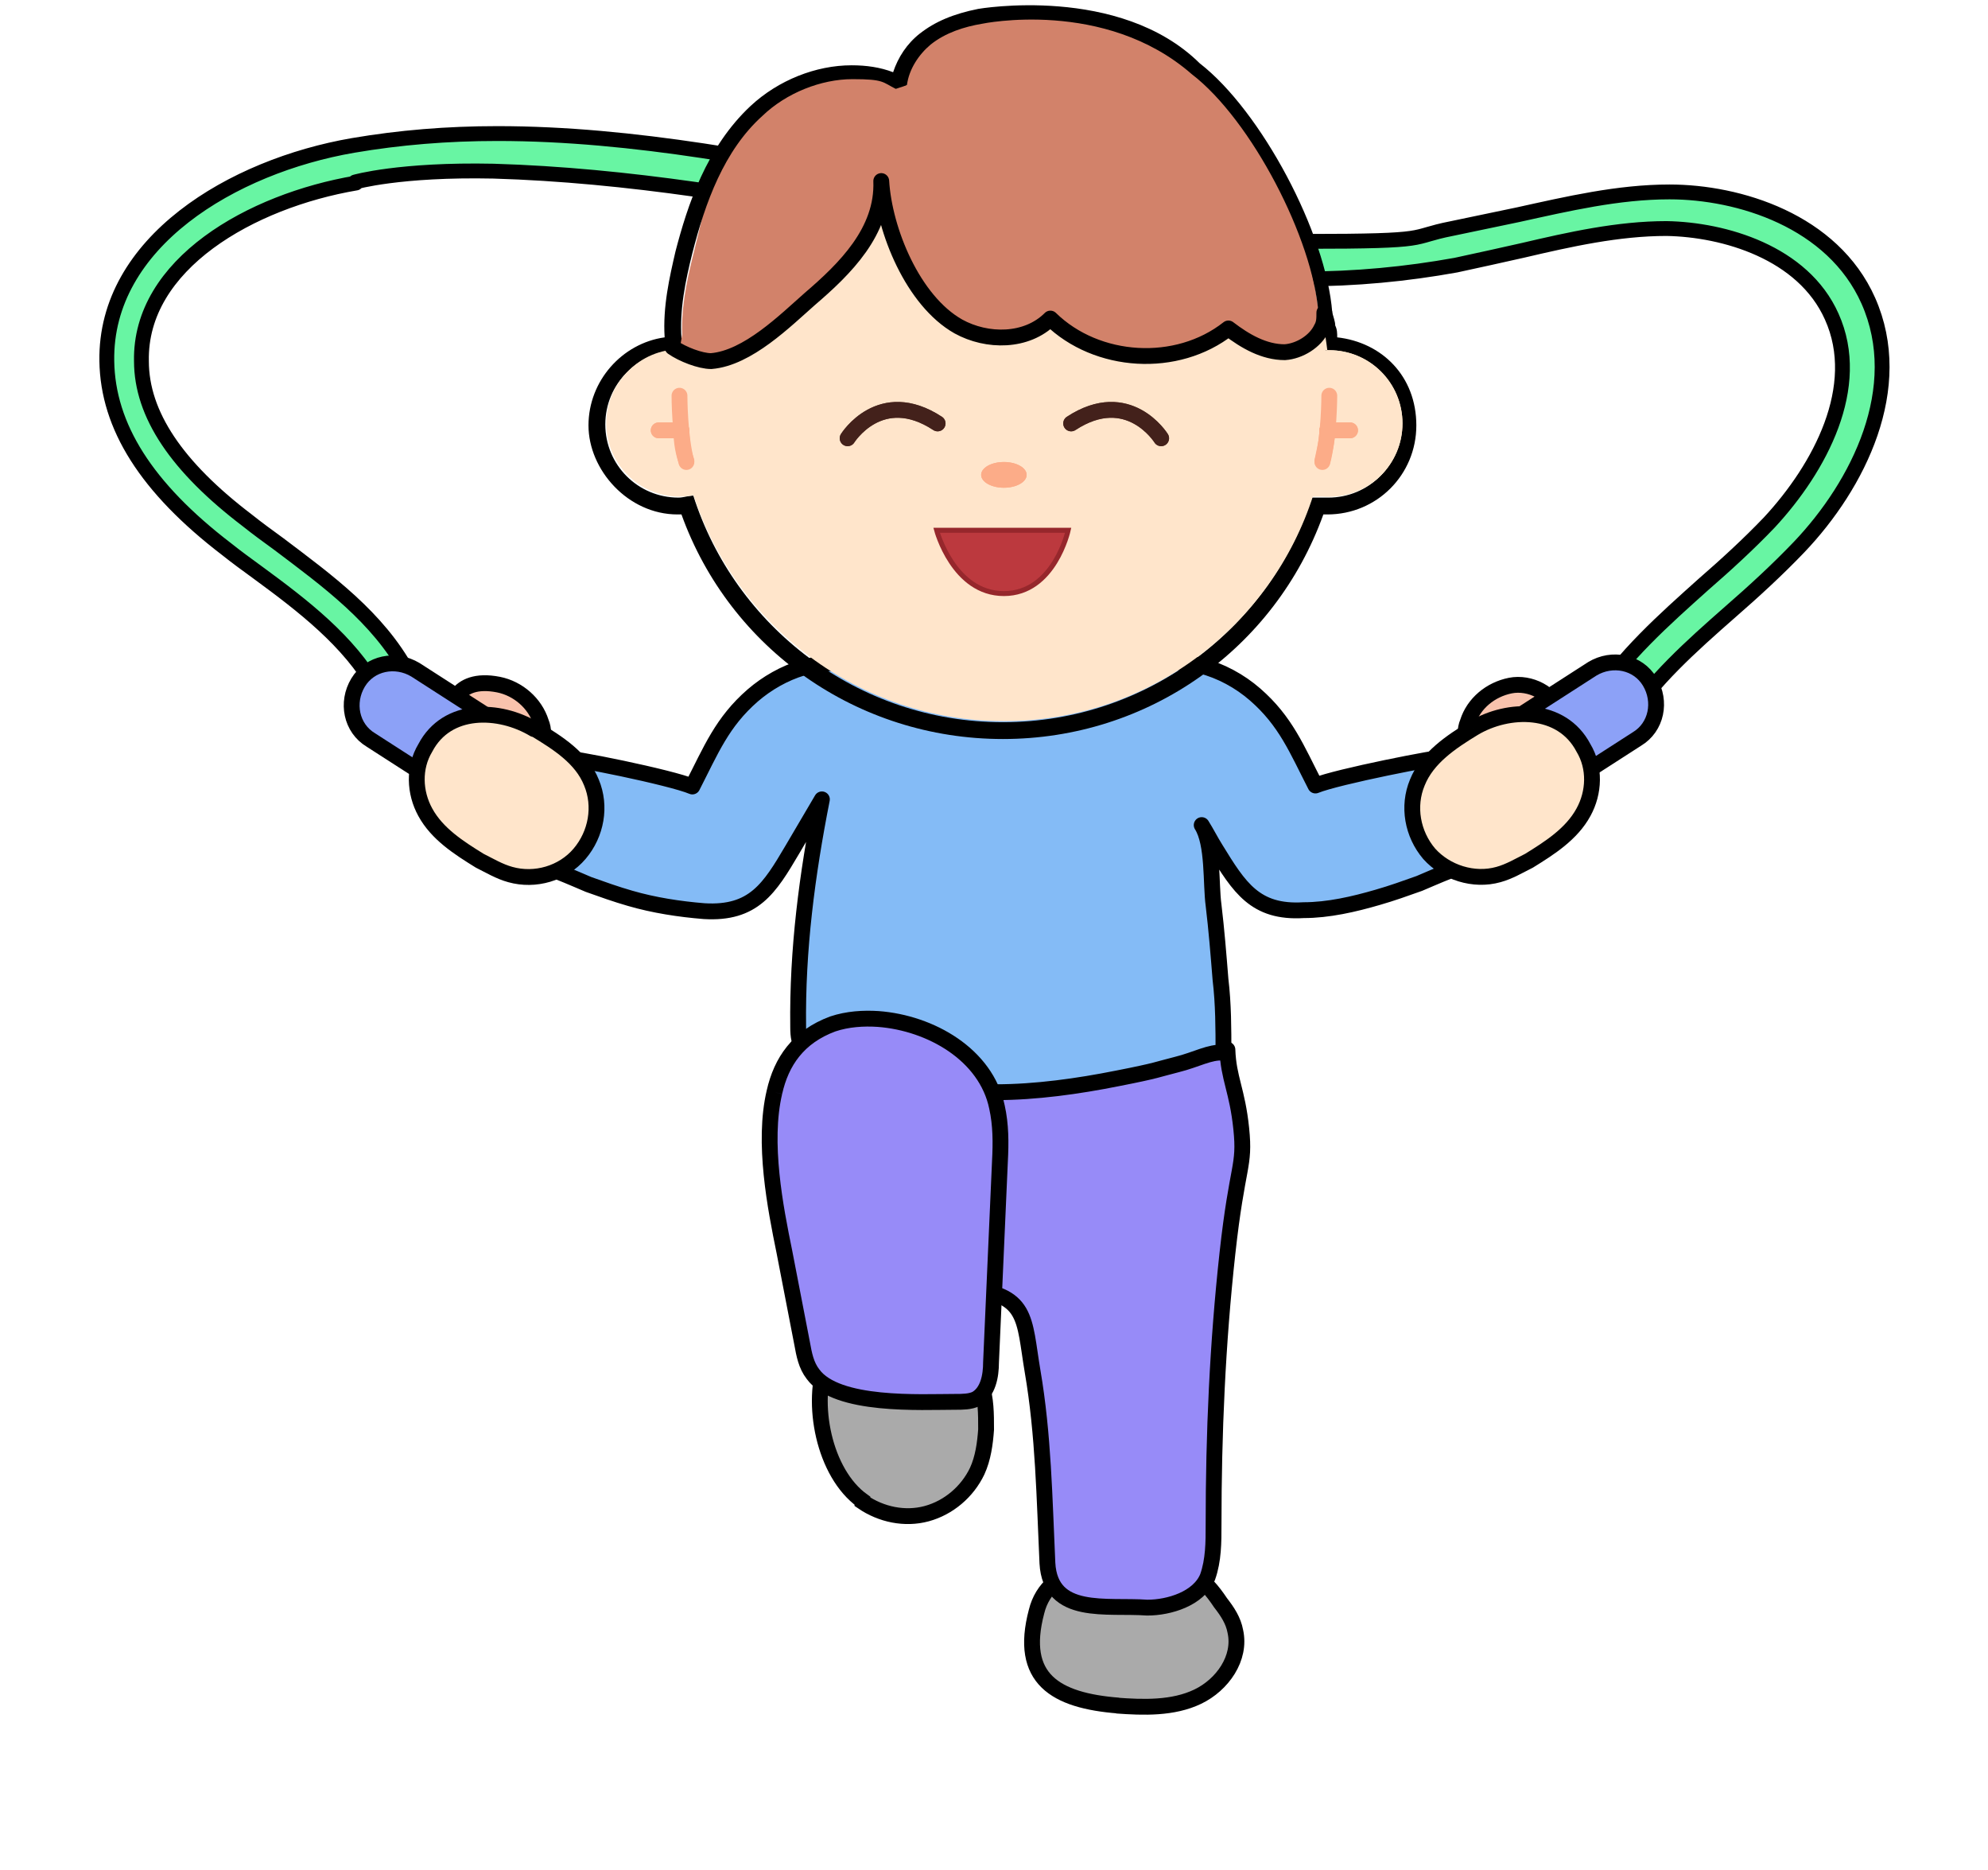 <?xml version="1.0" encoding="UTF-8"?>
<svg xmlns="http://www.w3.org/2000/svg" version="1.1" viewBox="0 0 201 189">
  <!-- Generator: Adobe Illustrator 28.7.1, SVG Export Plug-In . SVG Version: 1.2.0 Build 142)  -->
  <g>
    <g id="_레이어_1" data-name="레이어_1">
      <g id="_레이어_1-2" data-name="_레이어_1">
        <g id="_레이어_1-2">
          <g>
            <path d="M112.9,172.4c2.7.2,5.7.3,8.2-.9s4.4-3.9,3.8-6.6c-.2-1.1-.8-2-1.5-2.9-.8-1.2-1.7-2.3-3-3-1.2-.7-2.6-.9-4-1-4.2-.3-10.4,0-11.6,4.9-1.8,6.8,1.9,9,8.3,9.5" style="fill: #aaa; stroke: #000; stroke-miterlimit: 10; stroke-width: 1.6px;"/>
            <path d="M81.6,107c-2,2.5-1.8,8.8-1.4,11.2.8,5.4,5.5,10.4,10.8,11.6,2.1.5,4.3.3,6.5.5,6.5.4,6,3,6.9,8.3,1.1,6.4,1.2,12.9,1.5,19.4.3,5.4,6,4.2,10.1,4.5,2.2,0,5.2-.9,6.1-3.1.6-1.7.6-3.5.6-5.3,0-9.2.4-18.3,1.4-27.4s1.8-8.7,1.4-12.6-1.3-5.1-1.4-8c0-.2-25.3,0-27.7,0h-7c-2.3,0-5.5-.7-6.7,0-.3.2-.6.4-.8.7h-.2Z" style="fill: #978bf8; stroke: #000; stroke-miterlimit: 10; stroke-width: 1.6px;"/>
            <g>
              <path d="M153.3,21.7" style="fill: #68f5a3;"/>
              <path d="M36,18.5h0c-10.6,1.8-21.9,8.2-21.7,18,0,5.4,3.6,10.7,10.7,16.1,1,.8,2.1,1.6,3.2,2.4,4.9,3.7,10,7.4,13,12.9.2.4.3.9.2,1.4s-.5.9-.9,1.1c-.3.2-.6.2-.9.2-.7,0-1.3-.4-1.6-1-2.7-4.8-7.4-8.4-11.9-11.7-1.1-.8-2.2-1.6-3.2-2.4-8.1-6.2-12-12.4-12.1-19-.2-12,12.7-19.7,24.9-21.8,4.7-.8,9.5-1.2,14.6-1.2,13.8,0,27.8,2.8,41.2,5.5,13.2,2.7,27,5.4,40.4,5.4s10.3-.4,14.9-1.3l6.7-1.4c5-1.1,10.1-2.3,15.3-2.3h0c7,0,16.5,2.9,20.1,11,3.9,8.8-1,18.6-7,24.9-2.2,2.3-4.6,4.5-6.9,6.5-4.1,3.6-7.9,7-10.6,11.2-.3.5-.9.9-1.6.9h-.2c-.4,0-.7,0-1-.3-.4-.3-.7-.7-.8-1.2s0-1,.3-1.4c3-4.7,7.2-8.4,11.1-11.9,2.3-2,4.6-4.1,6.7-6.3,5.1-5.5,9.5-13.7,6.3-20.8-2.9-6.5-10.9-8.8-16.7-8.9h0c-4.9,0-9.8,1.1-14.5,2.2-2.2.5-4.5,1-6.8,1.5-5,.9-10.1,1.4-15.6,1.4-13.8,0-27.8-2.8-41.2-5.5-13.2-2.7-27-5-40.5-5.4-9.5-.2-14,1.1-14,1.1Z" style="fill: #68f5a3; stroke: #000; stroke-linecap: round; stroke-linejoin: round; stroke-width: 1.5px;"/>
            </g>
            <path d="M50.4,69.2c2,.4,3.7,1.9,4.3,3.8.3.7.3,1.6,0,2.3-.2.4-.6.6-1,.8-.9.5-1.9.6-3,.7-.7,0-1.5,0-2.1-.3-1.6-.7-3.5-2.8-3-4.6,0,0,.2-3.6,4.8-2.7Z" style="fill: #f9c3ad; stroke: #000; stroke-linecap: round; stroke-linejoin: round; stroke-width: 1.6px;"/>
            <path d="M152.7,69.3c-2,.4-3.7,1.8-4.3,3.7-.3.7-.3,1.6,0,2.3.2.4.6.6,1,.8.9.5,1.9.6,3,.7.7,0,1.5,0,2.1-.3,1.6-.7,3.5-2.8,3-4.6s-2.8-3-4.8-2.6h0Z" style="fill: #f9c3ad; stroke: #000; stroke-linecap: round; stroke-linejoin: round; stroke-width: 1.6px;"/>
            <path d="M36.2,69h0c1.2-2,3.8-2.5,5.8-1.3l12.9,8.3c2,1.2,2.5,3.8,1.3,5.8h0c-1.2,2-3.8,2.5-5.8,1.3l-12.9-8.3c-2-1.2-2.5-3.8-1.3-5.8Z" style="fill: #8ca1f7; stroke: #000; stroke-miterlimit: 10; stroke-width: 1.6px;"/>
            <path d="M146.8,81.7h0c-1.2-2-.7-4.6,1.3-5.8l12.9-8.3c2-1.2,4.6-.7,5.8,1.3h0c1.2,2,.7,4.6-1.3,5.8l-12.9,8.3c-2,1.2-4.6.7-5.8-1.3Z" style="fill: #8ca1f7; stroke: #000; stroke-miterlimit: 10; stroke-width: 1.6px;"/>
            <path d="M147,78.7c-.2-.7-.5-1.5-.6-2.2-1,0-11.2,2-13.4,2.9-1.9-3.7-3-6.5-6.1-9.2s-7.7-4.2-11.4-2.6v.2l-.4-.4c-8-8-23.8-7.4-28.4,0-3.6-1.1-7.7.4-10.6,2.9-3.1,2.7-4.2,5.5-6.1,9.2-2.1-.9-12.4-3-13.4-2.9,0,.8-.4,1.5-.6,2.2-.9,2.8-1.8,5.6-2.8,8.4.2-.5,5.8,2,6.3,2.2,1.4.5,2.8,1,4.2,1.4,2.4.7,5,1.1,7.5,1.3,5,.3,6.6-2.3,8.9-6.2,1-1.7,2-3.4,3-5.1-1.5,7.6-2.5,15.2-2.4,23,0,2.1.5,2.2,2.4,3s3.8,1.5,5.7,2c3.9,1.1,7.9,1.6,11.9,1.6s8.3-.6,12.3-1.4c4.1-.8,4-.9,6-1.4s3.3-1.3,4.7-1.2c0-2.4,0-4.9-.3-7.4-.2-2.5-.4-5-.7-7.5-.3-2.2,0-6.2-1.2-8.1.5.8.9,1.6,1.4,2.4,2.4,3.9,4,6.5,8.9,6.2,2.5,0,5.1-.6,7.5-1.3,1.4-.4,2.8-.9,4.2-1.4.5-.2,6.1-2.7,6.3-2.2-.9-2.8-1.8-5.6-2.8-8.4h.2Z" style="fill: #84bbf6; stroke: #000; stroke-linecap: round; stroke-linejoin: round; stroke-width: 1.6px;"/>
            <path d="M54.1,73.7c2.3,1.4,4.7,2.9,5.7,5.4,1,2.4.5,5.2-1.2,7.2s-4.5,2.8-7,2.1c-1.1-.3-2.1-.9-3.1-1.4-2.1-1.3-4.3-2.7-5.5-4.9-1.1-2-1.2-4.5,0-6.5,2.2-4.2,7.5-4,11-1.9h0" style="fill: #ffe5cb; stroke: #000; stroke-linecap: round; stroke-linejoin: round; stroke-width: 1.6px;"/>
            <path d="M133.3,31.7c-.5-7.5-6.2-19.9-12.1-24.5-6-4.6-13.9-7-21.3-5.6-1.9.4-5.4.7-6.9,1.8-1.5,1.1-1.5,3.3-1.3,5.2-4.4-2.9-11.7-.6-15.6,3-3.9,3.6-4.7,9-6,14.1-.7,2.8-1.3,5.7-1.1,8.6,9-3.2,18.5-3.8,28-4.5,11.4-.9,24.4,5,35.7,3.5-.2-1,.6-.5.6-1.5h0Z" style="fill: #d2826a;"/>
            <path d="M120.5,7.5c6,4.6,12.3,16.7,12.8,24.2h0c0,.5.2.9.3,1.4.2.8.3,1.6.4,2.4h.3c4.1,0,7.4,3.3,7.4,7.4s-3.3,7.4-7.4,7.4-1.1,0-1.6-.2c-4.2,13.2-16.6,22.9-31.3,22.9s-27.1-9.7-31.3-22.9c-.5,0-1,.2-1.5.2-4.1,0-7.4-3.3-7.4-7.4s3.3-7.4,7.4-7.4.2,0,.3,0c0-.4,0-.9.2-1.3h-.2c-.2-2.9.4-5.8,1.1-8.6,1.3-5.1,3.2-10.4,7.1-13.9,2.4-2.3,5.9-3.7,9.1-3.7s3,.3,4.4,1c.3,0,.7-.2,1.1-.4.2-1.6,1.2-3.1,2.4-4.1,1.5-1.2,3.4-1.8,5.2-2.1,0,0,12.4-2.6,21.2,5.1h0ZM98.9.9c-2.5.5-4.4,1.3-5.9,2.5-1.3,1-2.2,2.4-2.7,3.9-1.3-.5-2.7-.7-4.2-.7-3.6,0-7.4,1.5-10.2,4.1-4.5,4.2-6.4,10.1-7.6,14.7-.6,2.6-1.3,5.6-1.1,8.7-4.3.6-7.7,4.4-7.7,8.9s4,9,9,9,.3,0,.4,0c4.9,13.6,17.8,22.7,32.5,22.7s27.5-9.1,32.4-22.7h.4c5,0,9-4,9-9s-3.5-8.4-8-8.9c0-.4,0-.8-.2-1.2,0-.4-.2-.9-.3-1.3-.6-8-7.2-20.4-13.4-25.2C113.2-1.6,98.9.9,98.9.9Z"/>
            <circle cx="68.7" cy="42.8" r="7.4" style="fill: #ffe5cb;"/>
            <circle cx="134.4" cy="42.8" r="7.4" style="fill: #ffe5cb;"/>
            <g>
              <g>
                <path d="M134.2,43.5h0c0-1.1.2-2.1.2-3.2v-.3c0-1.6,0-3.1-.3-4.6h.3c4.1,0,7.4,3.3,7.4,7.4s-3.3,7.4-7.4,7.4-1,0-1.5-.2c.3-1.1.6-2.2.9-3.3h0c.2-.9.4-2,.5-3.1h0Z" style="fill: #ffe5cb;"/>
                <path d="M134.2,43.5c0-1.4.2-2.7.2-3.2,0,1.1,0,2.2-.2,3.2Z" style="fill: #ffe5cb;"/>
                <path d="M134.4,40v.3c0,.5.6,1.8.4,3.2h-.2c0,1.1-.3,2.1-.5,3.1v.3c0,1.1-.7,2.2-1.2,3.3-3.8-.7-7.1-4-7.1-7.5s3.6-7.2,8.2-7.4c.2,1.5.3,3,.3,4.6h0Z" style="fill: #ffe5cb;"/>
                <path d="M133.7,46.7c.2-1,.4-2,.5-3.1,0,1-.3,2.1-.5,3.1Z" style="fill: #ffe5cb;"/>
                <path d="M133.6,33.1c-.6,1.3-2.2,2.3-3.7,2.4-2.1,0-4-1.1-5.7-2.4-5.2,4.1-13.3,3.6-18-1-2.4,2.4-6.4,2.4-9.3.8-4.6-2.6-7.5-9.7-7.8-14.7.2,5.1-3.7,8.9-7.2,11.9-2.5,2.2-6.3,6-10,6.3-1-.5-2-.8-3.2-.9,2.2-15.9,15.9-28.3,32.6-28.3s28.9,11,32.1,25.9h0Z" style="fill: #d2826a;"/>
                <path d="M134.1,35.4c-3.9.2-7.1,3.4-7.1,7.4s2.5,6.5,5.8,7.2c-4.2,13.2-16.6,22.9-31.3,22.9s-27.1-9.7-31.4-22.9c3.3-.7,5.9-3.7,5.9-7.2s-1.6-5.3-3.9-6.5c3.7-.4,7.5-4.1,10-6.3,3.5-3.1,7.5-6.9,7.2-11.9.2,5.1,3.2,12,7.8,14.7,2.9,1.7,6.9,1.6,9.3-.8,4.7,4.6,12.8,5,18,1,1.6,1.3,3.6,2.5,5.7,2.4,1.5,0,3.1-1,3.7-2.4.2.8.3,1.6.4,2.4h0Z" style="fill: #ffe5cb;"/>
                <path d="M72.4,36.3c2.4,1.2,4.1,3.8,4.1,6.7s-2.6,6.7-6.2,7.4c-.3-1.1-.6-2.3-.9-3.4h0c-.2-1-.4-2.1-.5-3v-.2c0-1.4-.2-2.8-.2-3.3v-.3c0-1.5,0-3.1.3-4.5,1.1.6,2.2.8,3.4.7h0,0Z" style="fill: #ffe5cb;"/>
                <path d="M72.2,36.3c-1.1,0-2.2,0-3.2-.7v-.2c1.2,0,2.2.4,3.2.9Z" style="fill: #d2826a;"/>
                <path d="M68.9,43.5v.2c0,1,.2,2.1.5,2.9h0c.2,1.1.5,2.2.9,3.3-.5,0-1,.2-1.5.2-4.1,0-7.4-3.3-7.4-7.4s3.3-7.4,7.4-7.4.2,0,.3.2c-.2,1.4-.3,2.9-.3,4.4s0,.2,0,.3c0,1.1,0,2.2.2,3.2h0Z" style="fill: #ffe5cb;"/>
                <path d="M69,35.4v.2s-.2,0-.3-.2h.3Z" style="fill: #ffe5cb;"/>
                <path d="M68.9,43.7c0,1,.3,2,.5,2.9-.2-.9-.4-1.9-.5-2.9Z" style="fill: #ffe5cb;"/>
                <path d="M68.9,43.7v-.2h0v.2Z" style="fill: #ffe5cb;"/>
                <path d="M68.9,43.5h0c0-1.1-.2-2.1-.2-3.2,0,.5,0,1.8.2,3.2Z" style="fill: #ffe5cb;"/>
                <polygon points="73 33.6 69 32.4 69 34.9 70 36.1 72.1 36.3 73.6 35.7 74.2 34 73 33.6" style="fill: #d2826a;"/>
              </g>
              <g>
                <path d="M134.2,43.5h0c0,1-.3,2.1-.5,3.1" style="fill: none; stroke: #fcac88; stroke-linecap: round; stroke-linejoin: round; stroke-width: 1.6px;"/>
                <line x1="134.2" y1="43.5" x2="136.5" y2="43.5" style="fill: none; stroke: #fcac88; stroke-linecap: round; stroke-linejoin: round; stroke-width: 1.6px;"/>
                <path d="M68.9,43.7c0,1,.2,2.1.5,2.9" style="fill: none; stroke: #fcac88; stroke-linecap: round; stroke-linejoin: round; stroke-width: 1.6px;"/>
                <polyline points="68.9 43.5 68.9 43.5 66.6 43.5" style="fill: none; stroke: #fcac88; stroke-linecap: round; stroke-linejoin: round; stroke-width: 1.6px;"/>
                <path d="M133.9,31.6c0,.6,0,1.1-.3,1.6-.6,1.3-2.2,2.3-3.7,2.4-2.1,0-4-1.1-5.7-2.4-5.2,4.1-13.3,3.6-18-1-2.4,2.4-6.4,2.4-9.3.8-4.6-2.6-7.5-9.7-7.8-14.7.2,5.1-3.7,8.9-7.2,11.9-2.5,2.2-6.3,6-10,6.3-1.1,0-2.9-.7-3.9-1.4" style="fill: none; stroke: #000; stroke-linecap: round; stroke-linejoin: round; stroke-width: 1.6px;"/>
              </g>
            </g>
            <path d="M85.7,44.3s3.3-5.3,9.1-1.5" style="fill: none; stroke: #663f34; stroke-linecap: round; stroke-linejoin: round; stroke-width: 1.6px;"/>
            <path d="M117.4,44.3s-3.3-5.3-9.1-1.5" style="fill: none; stroke: #663f34; stroke-linecap: round; stroke-linejoin: round; stroke-width: 1.6px;"/>
            <ellipse cx="101.5" cy="48" rx="2.3" ry="1.3" style="fill: #fcac88;"/>
            <path d="M134.4,40s0,4.1-.7,6.7" style="fill: none; stroke: #fcac88; stroke-linecap: round; stroke-linejoin: round; stroke-width: 1.6px;"/>
            <line x1="134.2" y1="43.5" x2="136.5" y2="43.5" style="fill: none; stroke: #fcac88; stroke-linecap: round; stroke-linejoin: round; stroke-width: 1.6px;"/>
            <path d="M68.7,40s0,4.1.7,6.7" style="fill: none; stroke: #fcac88; stroke-linecap: round; stroke-linejoin: round; stroke-width: 1.6px;"/>
            <line x1="68.9" y1="43.5" x2="66.6" y2="43.5" style="fill: none; stroke: #fcac88; stroke-linecap: round; stroke-linejoin: round; stroke-width: 1.6px;"/>
            <path d="M149,73.6c-2.3,1.4-4.7,3-5.7,5.5-1,2.4-.5,5.2,1.2,7.2,1.7,1.9,4.5,2.8,7,2.1,1.1-.3,2.1-.9,3.1-1.4,2.1-1.3,4.3-2.7,5.5-4.9,1.1-2,1.2-4.5,0-6.5-2.2-4.2-7.6-4.1-11.1-2" style="fill: #ffe5cb; stroke: #000; stroke-miterlimit: 10; stroke-width: 1.6px;"/>
            <path d="M85.7,44.3s3.3-5.3,9.1-1.5" style="fill: none; stroke: #43211b; stroke-linecap: round; stroke-linejoin: round; stroke-width: 1.6px;"/>
            <path d="M117.4,44.3s-3.3-5.3-9.1-1.5" style="fill: none; stroke: #43211b; stroke-linecap: round; stroke-linejoin: round; stroke-width: 1.6px;"/>
            <ellipse cx="101.5" cy="48" rx="2.3" ry="1.3" style="fill: #fcac88;"/>
            <path d="M108,53.6s-1.4,6.4-6.5,6.4-6.8-6.4-6.8-6.4h13.2Z" style="fill: #bc393e; stroke: #96272c; stroke-miterlimit: 10; stroke-width: .5px;"/>
            <path d="M87.2,151.8c1.9,1.3,4.3,1.8,6.5,1.2s4.1-2.2,5.1-4.3c.6-1.3.8-2.8.9-4.2,0-1.6,0-3.1-.5-4.6-.4-1.2-1.2-2.4-2.2-3.3-3.3-3.2-11.3-4.6-13.4.8-1.7,4.4-.3,11.5,3.6,14.3h0Z" style="fill: #aaa; stroke: #000; stroke-miterlimit: 10; stroke-width: 1.6px;"/>
            <path d="M78.3,110.4c.7-3.1,2.4-5.6,5.9-6.9,1.5-.5,3.1-.6,4.6-.5,5.3.4,10.9,3.6,12,8.9.4,1.8.4,3.6.3,5.5-.3,6.8-.6,13.5-.9,20.3,0,1.4-.3,3-1.5,3.7-.6.3-1.4.3-2.1.3-3.5,0-12,.5-14.4-2.8-.7-.9-.9-2-1.1-3.1-.6-3.1-1.2-6.2-1.8-9.3-.9-4.4-2.2-11-1-16.1" style="fill: #978bf8; stroke: #000; stroke-miterlimit: 10; stroke-width: 1.6px;"/>
          </g>
        </g>
      </g>
    </g>
  </g>
</svg>
